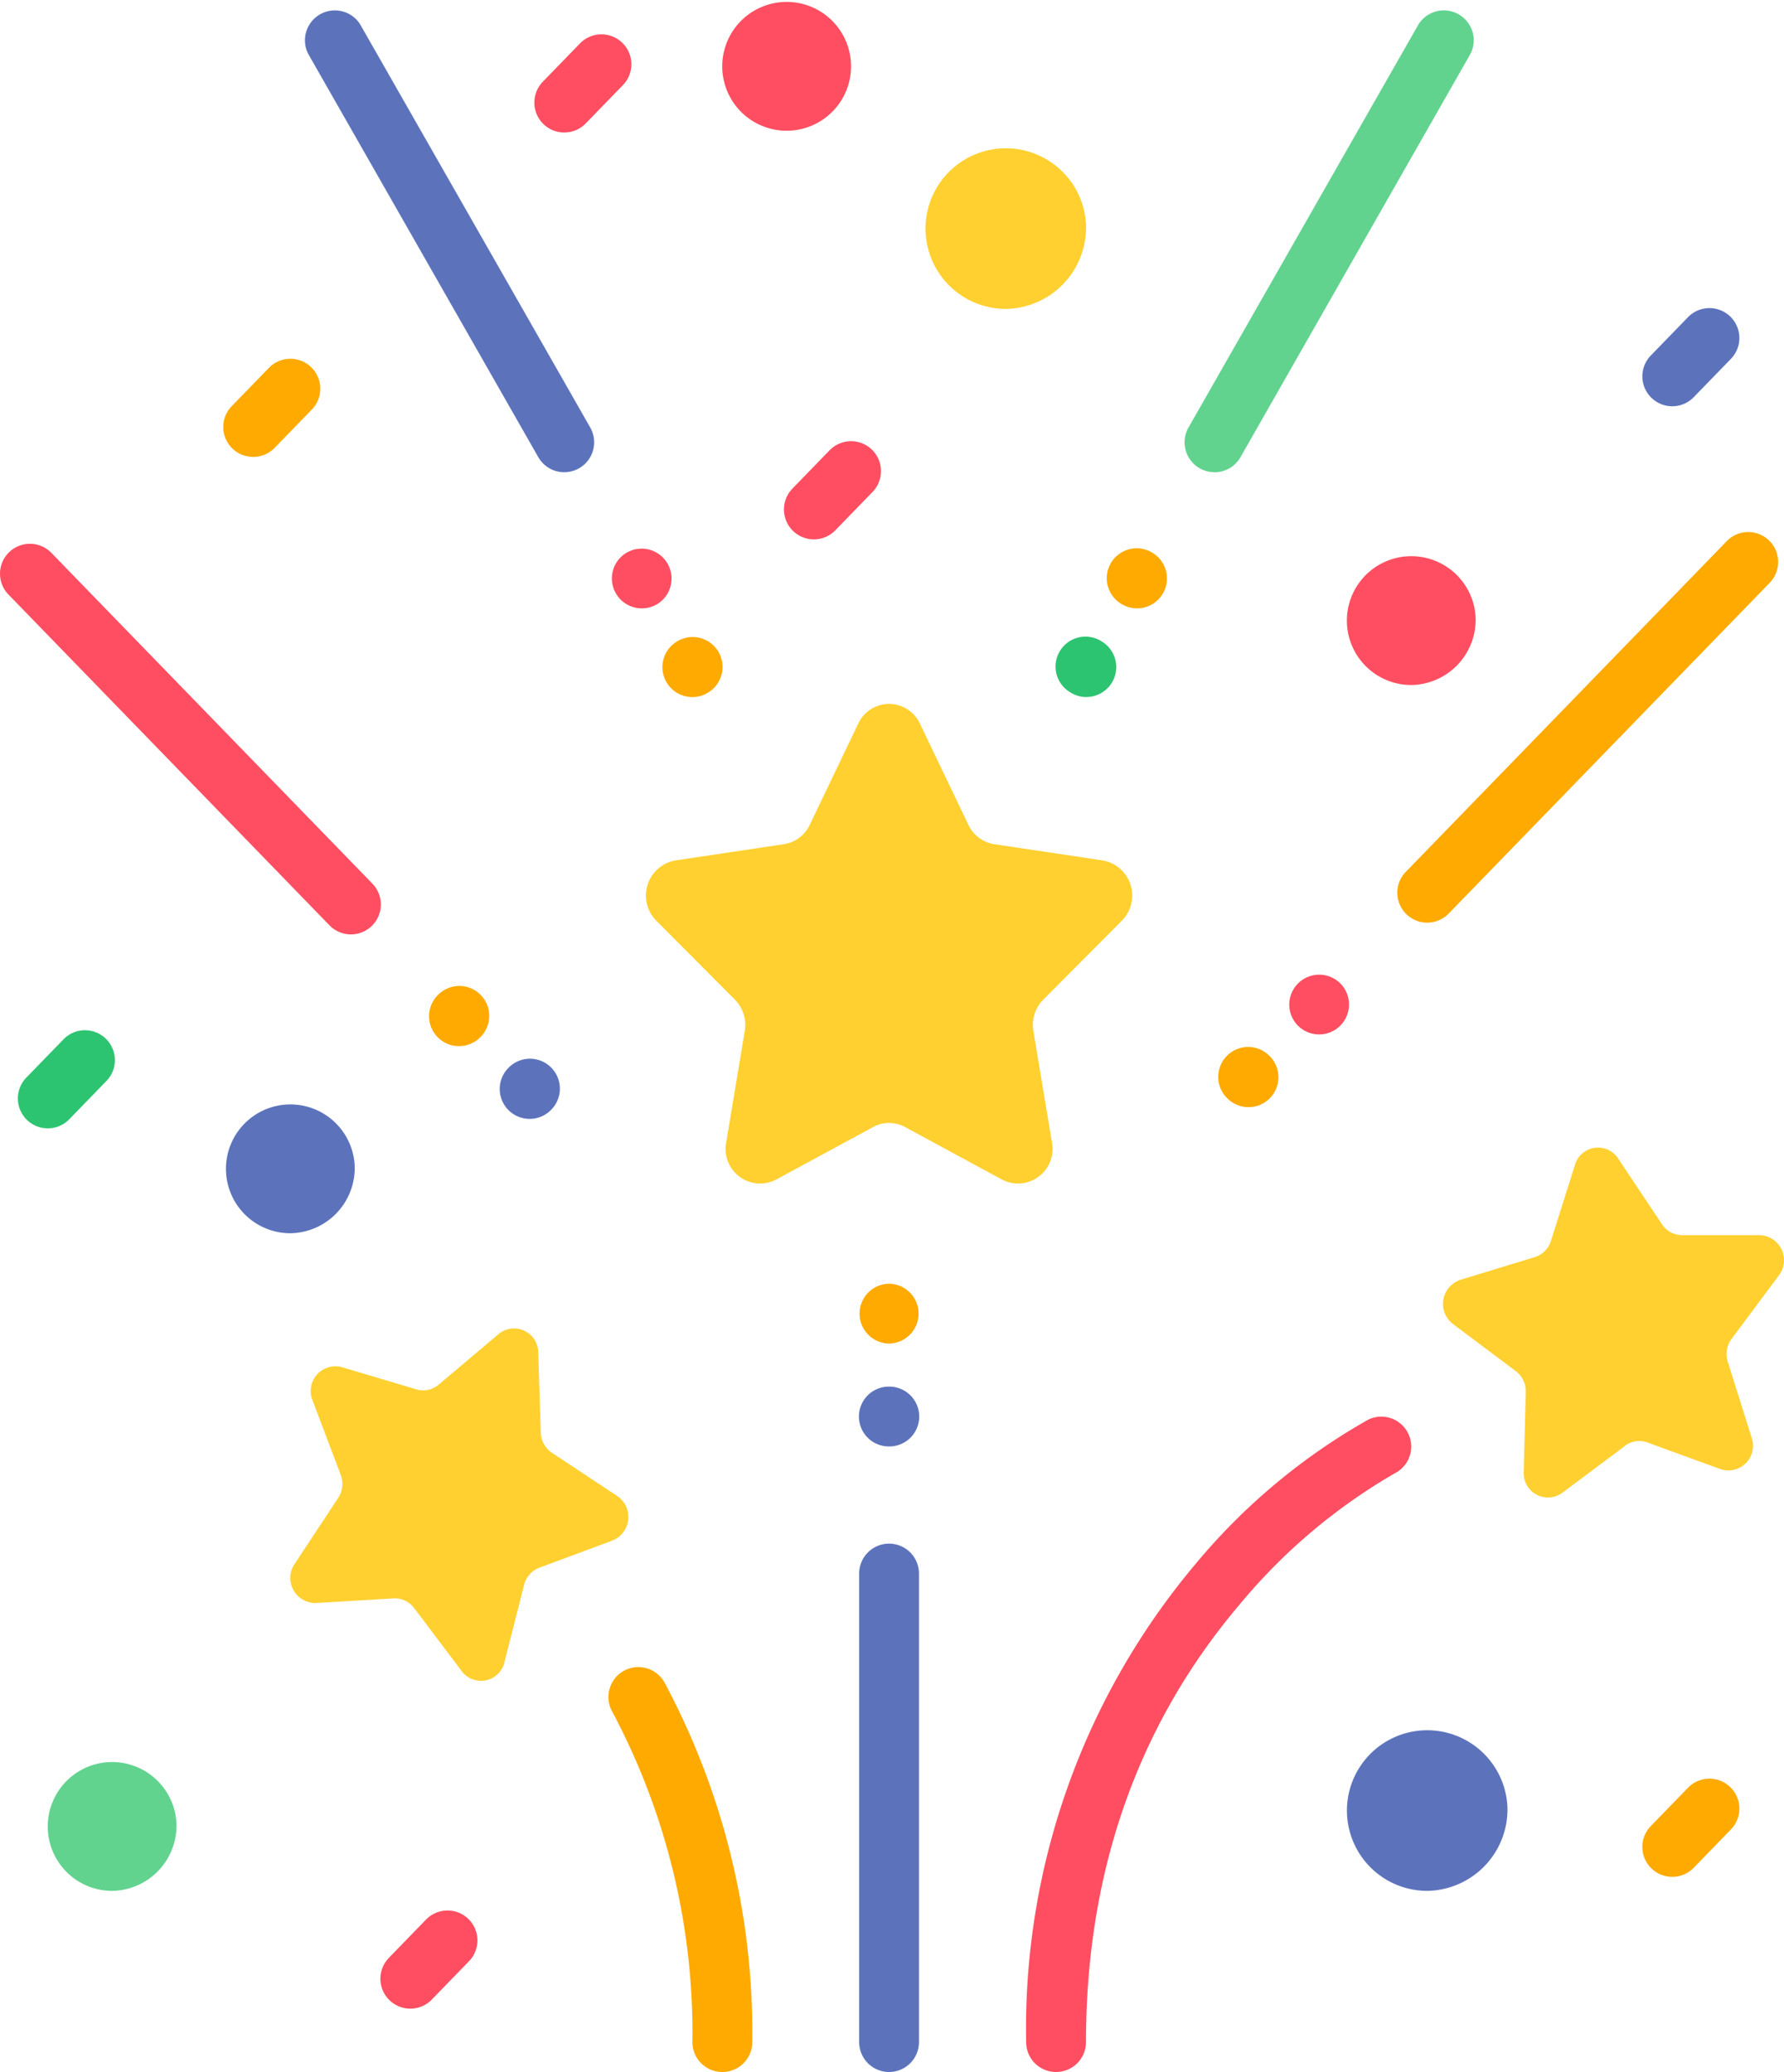 <svg xmlns="http://www.w3.org/2000/svg" width="99.723" height="115.798" viewBox="0 0 99.723 115.798">
  <g id="fireworks_1_" data-name="fireworks (1)" transform="translate(-0.5)">
    <path id="Path_16533" data-name="Path 16533" d="M96.2,477.581a1.672,1.672,0,0,1-1.2-2.837l2.078-2.141a1.672,1.672,0,0,1,2.4,2.329L97.4,477.073A1.664,1.664,0,0,1,96.2,477.581Zm0,0" transform="translate(-72.763 -365.323)" fill="#ff4e61"/>
    <path id="Path_16534" data-name="Path 16534" d="M195.931,114.5a1.672,1.672,0,0,1-1.2-2.836l2.079-2.142a1.672,1.672,0,0,1,2.4,2.329l-2.079,2.142a1.667,1.667,0,0,1-1.2.507Zm0,0" transform="translate(-149.937 -84.356)" fill="#ff4e61"/>
    <path id="Path_16535" data-name="Path 16535" d="M408.085,81.627a1.672,1.672,0,0,1-1.2-2.836l2.079-2.142a1.672,1.672,0,0,1,2.4,2.329l-2.079,2.142a1.667,1.667,0,0,1-1.2.507Zm0,0" transform="translate(-314.108 -58.922)" fill="#5c73bc"/>
    <path id="Path_16536" data-name="Path 16536" d="M408.085,445.007a1.671,1.671,0,0,1-1.2-2.836l2.079-2.142a1.672,1.672,0,0,1,2.4,2.329l-2.079,2.142A1.667,1.667,0,0,1,408.085,445.007Zm0,0" transform="translate(-314.108 -340.116)" fill="#fa0"/>
    <path id="Path_16537" data-name="Path 16537" d="M57.353,94.146a1.672,1.672,0,0,1-1.2-2.836l2.079-2.142a1.672,1.672,0,1,1,2.4,2.329l-2.079,2.142A1.667,1.667,0,0,1,57.353,94.146Zm0,0" transform="translate(-42.701 -68.609)" fill="#fa0"/>
    <path id="Path_16538" data-name="Path 16538" d="M6.591,260.057a1.672,1.672,0,0,1-1.2-2.836L7.47,255.08a1.672,1.672,0,1,1,2.4,2.329L7.791,259.55a1.666,1.666,0,0,1-1.2.507Zm0,0" transform="translate(-3.42 -196.996)" fill="#2dc471"/>
    <path id="Path_16539" data-name="Path 16539" d="M172.846,197.559l-5.427,2.939a1.931,1.931,0,0,1-2.784-2.084l1.036-6.225a2.012,2.012,0,0,0-.551-1.749l-4.391-4.409a1.993,1.993,0,0,1,1.064-3.371l6.067-.908a1.921,1.921,0,0,0,1.444-1.081l2.714-5.664a1.9,1.9,0,0,1,3.441,0l2.713,5.664a1.924,1.924,0,0,0,1.444,1.081l6.068.908a1.993,1.993,0,0,1,1.063,3.371l-4.39,4.409a2.013,2.013,0,0,0-.552,1.749l1.036,6.225a1.931,1.931,0,0,1-2.783,2.084l-5.427-2.939a1.867,1.867,0,0,0-1.785,0Zm0,0" transform="translate(-123.54 -134.572)" fill="#ffd02f"/>
    <path id="Path_16540" data-name="Path 16540" d="M214.519,411.108a1.671,1.671,0,0,1-1.672-1.672V383.293a1.672,1.672,0,1,1,3.343,0v26.144A1.671,1.671,0,0,1,214.519,411.108Zm0,0" transform="translate(-164.321 -295.31)" fill="#5c73bc"/>
    <path id="Path_16541" data-name="Path 16541" d="M214.487,345.981h-.026a1.672,1.672,0,1,1,0-3.344h.026a1.672,1.672,0,0,1,0,3.344Zm0,0" transform="translate(-164.276 -265.143)" fill="#5c73bc"/>
    <path id="Path_16542" data-name="Path 16542" d="M214.487,320.558h-.034a1.672,1.672,0,0,1,.007-3.343h.034a1.672,1.672,0,0,1-.007,3.343Zm0,0" transform="translate(-164.276 -245.471)" fill="#fa0"/>
    <path id="Path_16543" data-name="Path 16543" d="M20.117,156.206a1.667,1.667,0,0,1-1.2-.507L.973,137.213a1.672,1.672,0,1,1,2.4-2.329L21.317,153.37a1.672,1.672,0,0,1-1.2,2.836Zm0,0" transform="translate(0 -103.985)" fill="#ff4e61"/>
    <path id="Path_16544" data-name="Path 16544" d="M108.233,247a1.672,1.672,0,0,1-1.2-2.84l.019-.019a1.672,1.672,0,1,1,2.392,2.337l-.018.019A1.669,1.669,0,0,1,108.233,247Zm0,0" transform="translate(-82.073 -188.534)" fill="#fa0"/>
    <path id="Path_16545" data-name="Path 16545" d="M125.684,264.976a1.672,1.672,0,0,1-1.2-2.836l.018-.019a1.672,1.672,0,0,1,2.4,2.33l-.019.019A1.667,1.667,0,0,1,125.684,264.976Zm0,0" transform="translate(-95.578 -202.444)" fill="#5c73bc"/>
    <path id="Path_16546" data-name="Path 16546" d="M347.525,153.3a1.672,1.672,0,0,1-1.2-2.836l17.944-18.486a1.672,1.672,0,1,1,2.4,2.329l-17.945,18.486a1.667,1.667,0,0,1-1.2.507Zm0,0" transform="translate(-267.245 -101.736)" fill="#fa0"/>
    <path id="Path_16547" data-name="Path 16547" d="M320.741,244.1a1.664,1.664,0,0,1-1.192-.5l-.019-.019a1.672,1.672,0,0,1,2.384-2.344l.019.019a1.672,1.672,0,0,1-1.193,2.844Zm0,0" transform="translate(-246.505 -186.289)" fill="#ff4e61"/>
    <path id="Path_16548" data-name="Path 16548" d="M303.291,262.075a1.667,1.667,0,0,1-1.2-.507l-.019-.018a1.672,1.672,0,0,1,2.4-2.33l.018.019a1.672,1.672,0,0,1-1.2,2.837Zm0,0" transform="translate(-233.001 -200.2)" fill="#fa0"/>
    <path id="Path_16549" data-name="Path 16549" d="M294.939,28.138a1.672,1.672,0,0,1-1.45-2.5L306.35,3.1a1.672,1.672,0,0,1,2.9,1.657L296.393,27.3a1.672,1.672,0,0,1-1.454.843Zm0,0" transform="translate(-226.553 -1.747)" fill="#62d38f"/>
    <path id="Path_16550" data-name="Path 16550" d="M275.732,138.843a1.665,1.665,0,0,1-.857-.237l-.022-.013a1.672,1.672,0,0,1,1.717-2.87l.022.013a1.672,1.672,0,0,1-.86,3.106Zm0,0" transform="translate(-211.673 -104.843)" fill="#fa0"/>
    <path id="Path_16551" data-name="Path 16551" d="M263.225,160.76a1.663,1.663,0,0,1-.861-.24l-.022-.013a1.672,1.672,0,1,1,1.726-2.863l.022.013a1.672,1.672,0,0,1-.865,3.1Zm0,0" transform="translate(-201.995 -121.803)" fill="#2dc471"/>
    <path id="Path_16552" data-name="Path 16552" d="M90.234,28.138a1.671,1.671,0,0,1-1.454-.844L75.919,4.757a1.672,1.672,0,0,1,2.9-1.657L91.684,25.637a1.672,1.672,0,0,1-1.45,2.5Zm0,0" transform="translate(-58.191 -1.746)" fill="#5c73bc"/>
    <path id="Path_16553" data-name="Path 16553" d="M153.368,138.843a1.672,1.672,0,0,1-.863-3.1l.023-.013a1.672,1.672,0,0,1,1.722,2.866l-.022.013A1.666,1.666,0,0,1,153.368,138.843Zm0,0" transform="translate(-116.999 -104.843)" fill="#ff4e61"/>
    <path id="Path_16554" data-name="Path 16554" d="M165.876,160.76a1.672,1.672,0,0,1-.868-3.1l.022-.013a1.672,1.672,0,1,1,1.733,2.86l-.022.013A1.663,1.663,0,0,1,165.876,160.76Zm0,0" transform="translate(-126.678 -121.803)" fill="#fa0"/>
    <path id="Path_16555" data-name="Path 16555" d="M367.327,300.242l-3.511,2.624a1.356,1.356,0,0,1-2.154-1.168l.114-4.467a1.415,1.415,0,0,0-.558-1.168l-3.507-2.628a1.415,1.415,0,0,1,.413-2.472l4.159-1.269a1.378,1.378,0,0,0,.9-.908l1.343-4.249a1.342,1.342,0,0,1,2.409-.36l2.457,3.683a1.347,1.347,0,0,0,1.118.606l4.338,0a1.4,1.4,0,0,1,1.076,2.25l-2.641,3.544a1.433,1.433,0,0,0-.215,1.283l1.338,4.251a1.378,1.378,0,0,1-1.745,1.749l-4.089-1.492a1.324,1.324,0,0,0-1.25.186Zm0,0" transform="translate(-275.988 -219.437)" fill="#ffd02f"/>
    <path id="Path_16556" data-name="Path 16556" d="M255.789,386.666a1.671,1.671,0,0,1-1.672-1.672,40.32,40.32,0,0,1,9.5-26.757,34.777,34.777,0,0,1,9.61-8.022,1.672,1.672,0,0,1,1.513,2.982,32.151,32.151,0,0,0-8.677,7.327c-5.705,6.721-8.6,14.955-8.6,24.47a1.671,1.671,0,0,1-1.672,1.672Zm0,0" transform="translate(-196.257 -270.868)" fill="#ff4e61"/>
    <path id="Path_16557" data-name="Path 16557" d="M79.183,343.862l2.661,3.529a1.343,1.343,0,0,0,2.385-.5l1.1-4.323a1.384,1.384,0,0,1,.853-.96l4.08-1.517a1.416,1.416,0,0,0,.273-2.491l-3.65-2.414a1.412,1.412,0,0,1-.624-1.132l-.14-4.467a1.352,1.352,0,0,0-2.216-1.037l-3.356,2.831a1.328,1.328,0,0,1-1.238.261L75.144,330.4a1.381,1.381,0,0,0-1.642,1.851l1.576,4.164a1.434,1.434,0,0,1-.141,1.293L72.5,341.4a1.4,1.4,0,0,0,1.2,2.181l4.33-.258a1.342,1.342,0,0,1,1.15.538Zm0,0" transform="translate(-55.533 -253.993)" fill="#ffd02f"/>
    <path id="Path_16558" data-name="Path 16558" d="M157.244,434.575a1.671,1.671,0,0,1-1.672-1.672,38.173,38.173,0,0,0-4.49-18.486,1.672,1.672,0,0,1,2.937-1.6,41.492,41.492,0,0,1,4.9,20.086,1.671,1.671,0,0,1-1.672,1.672Zm0,0" transform="translate(-116.368 -318.776)" fill="#fa0"/>
    <path id="Path_16559" data-name="Path 16559" d="M238.227,40.086a4.488,4.488,0,1,0-4.486,4.622A4.556,4.556,0,0,0,238.227,40.086Zm0,0" transform="translate(-177.017 -27.444)" fill="#ffd02f"/>
    <path id="Path_16560" data-name="Path 16560" d="M342.382,431a4.488,4.488,0,1,0-4.485,4.621A4.555,4.555,0,0,0,342.382,431Zm0,0" transform="translate(-257.616 -329.946)" fill="#5c73bc"/>
    <path id="Path_16561" data-name="Path 16561" d="M19.508,438.174a3.6,3.6,0,1,0-3.6,3.707A3.653,3.653,0,0,0,19.508,438.174Zm0,0" transform="translate(-9.141 -336.205)" fill="#62d38f"/>
    <path id="Path_16562" data-name="Path 16562" d="M63.551,275.671a3.6,3.6,0,1,0-3.6,3.707A3.653,3.653,0,0,0,63.551,275.671Zm0,0" transform="translate(-43.222 -210.455)" fill="#5c73bc"/>
    <g id="Group_8561" data-name="Group 8561" transform="translate(30.369)">
      <path id="Path_16563" data-name="Path 16563" d="M186.219,3.707a3.6,3.6,0,1,0-7.2,0,3.6,3.6,0,1,0,7.2,0Zm0,0" transform="translate(-168.516)" fill="#ff4e61"/>
      <path id="Path_16564" data-name="Path 16564" d="M340.6,140.2a3.6,3.6,0,1,0-3.6,3.706A3.654,3.654,0,0,0,340.6,140.2Zm0,0" transform="translate(-287.982 -105.622)" fill="#ff4e61"/>
      <path id="Path_16565" data-name="Path 16565" d="M134.237,13.979a1.672,1.672,0,0,1-1.2-2.836L135.116,9a1.672,1.672,0,1,1,2.4,2.329l-2.078,2.142a1.668,1.668,0,0,1-1.2.507Zm0,0" transform="translate(-132.565 -6.573)" fill="#ff4e61"/>
    </g>
  </g>
</svg>
